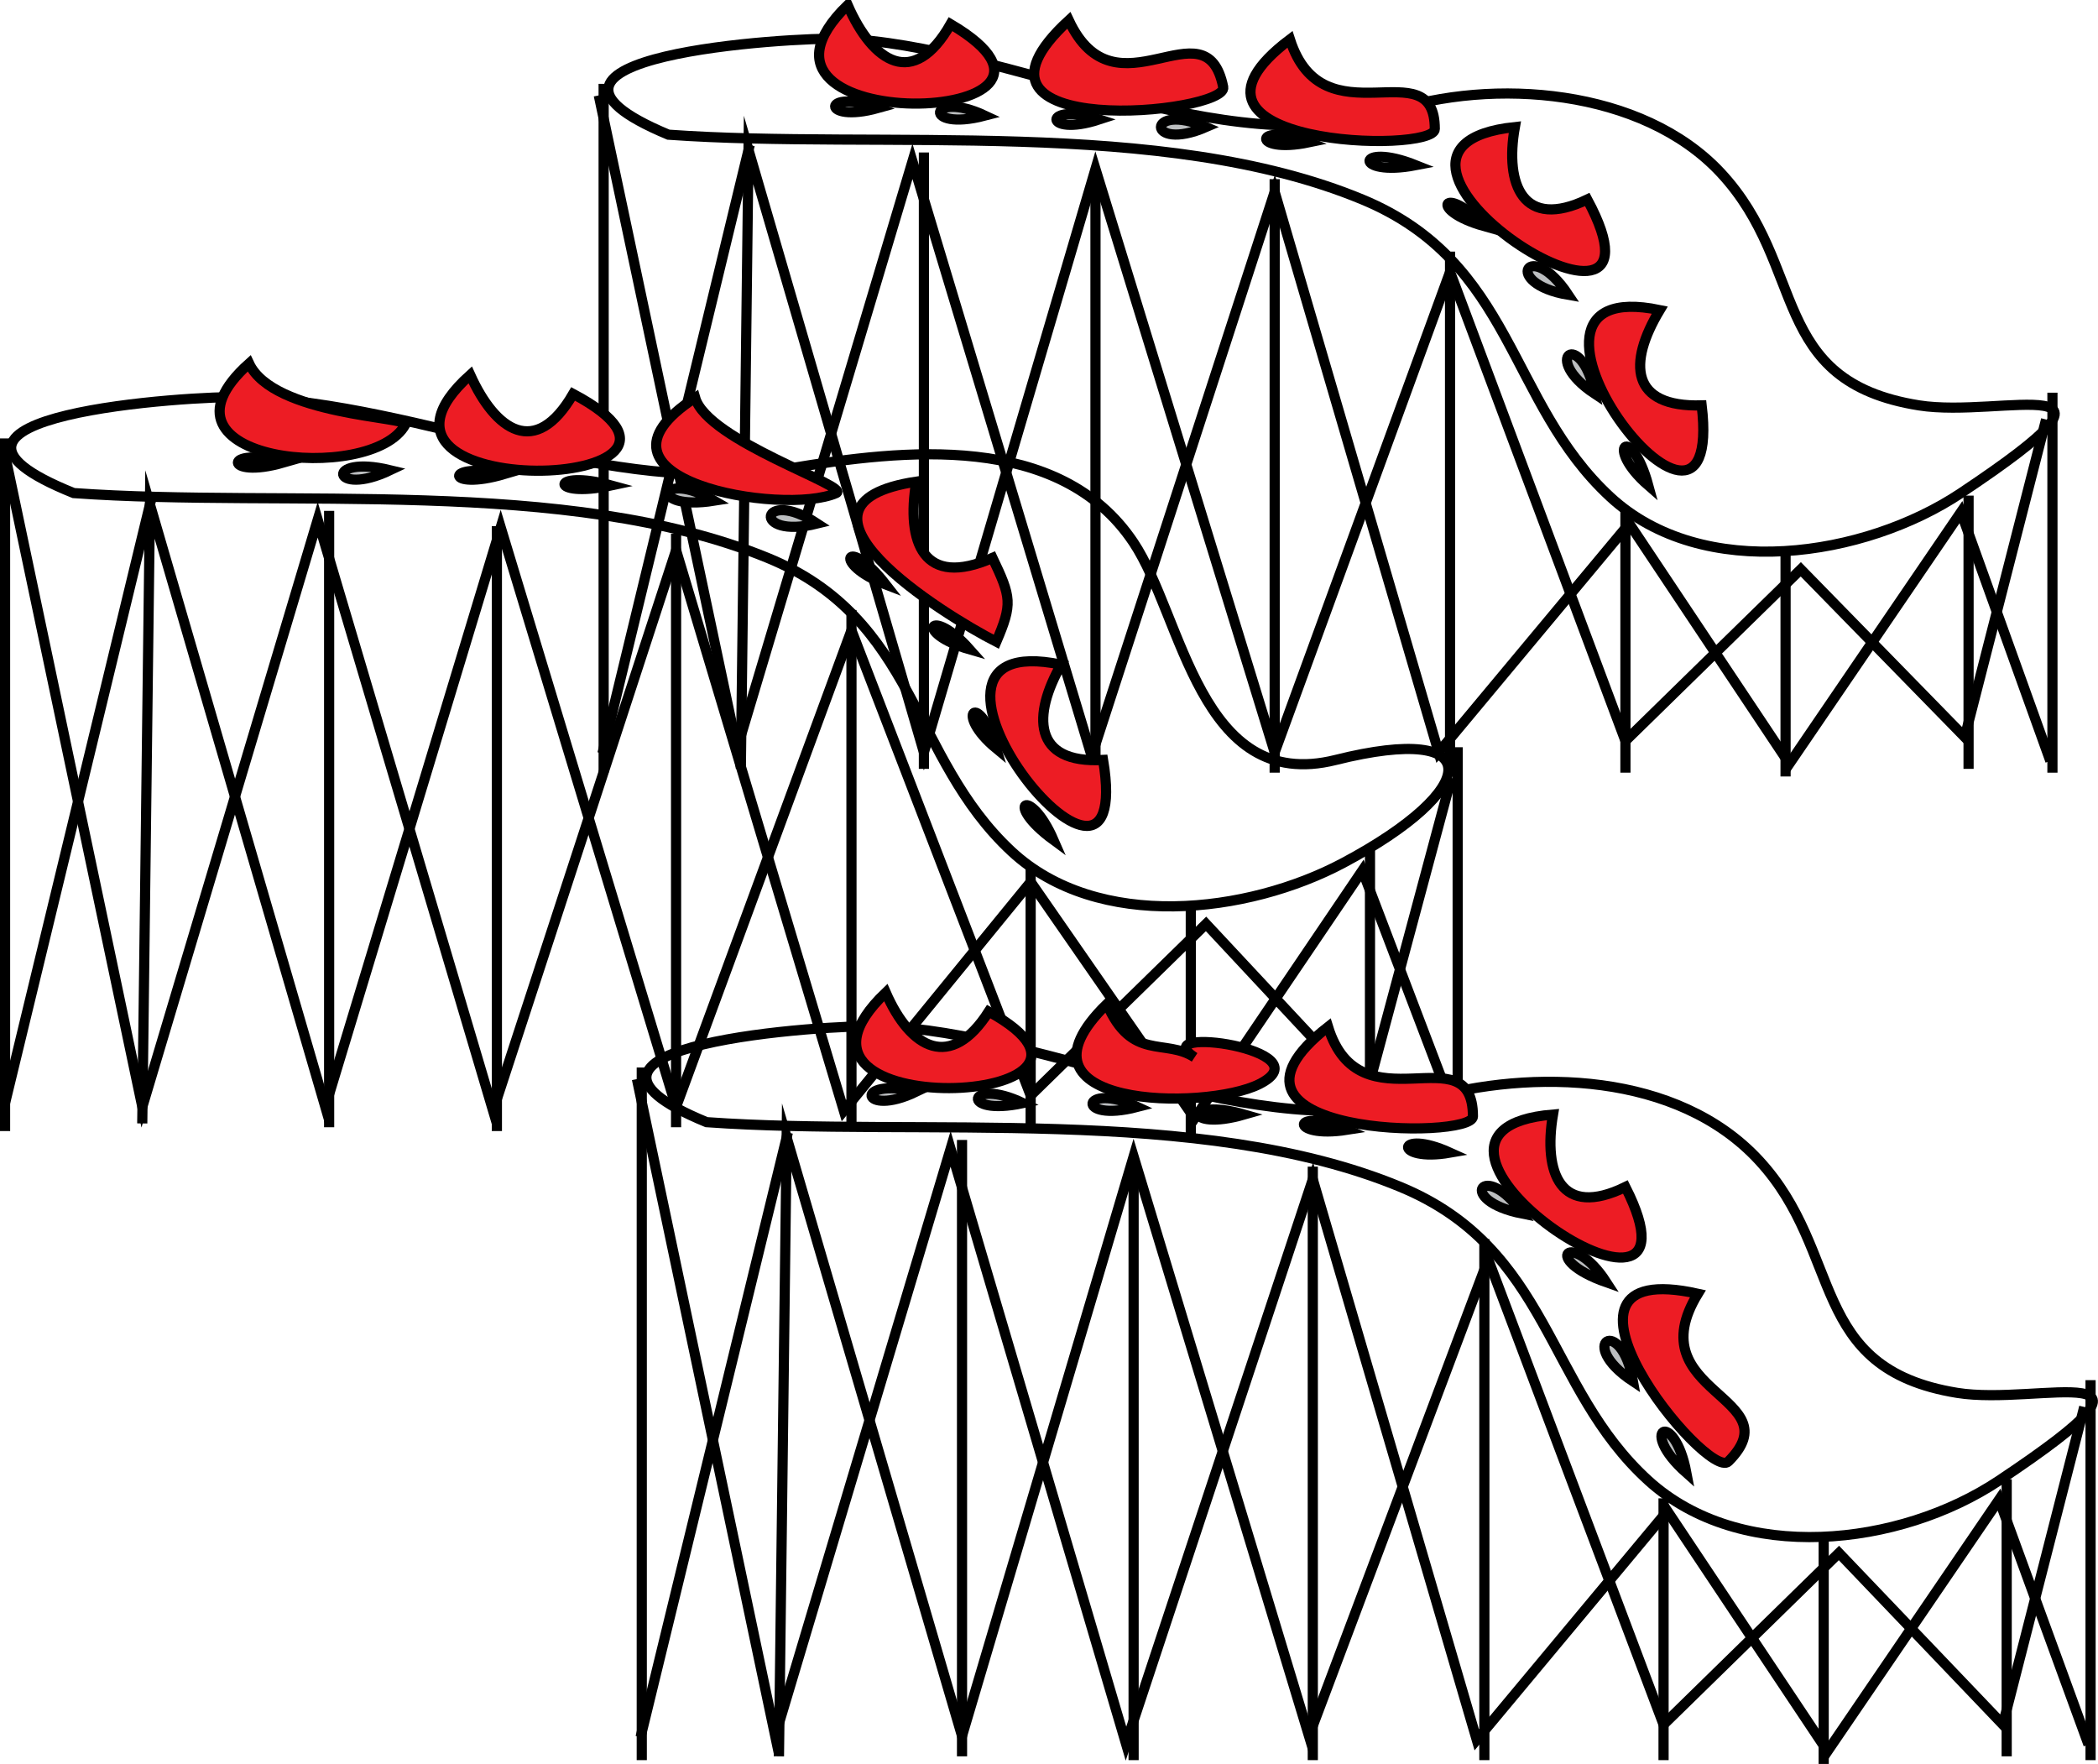 <svg xmlns="http://www.w3.org/2000/svg" xmlns:xlink="http://www.w3.org/1999/xlink" version="1.1" id="Layer_1" x="0px" y="0px" enable-background="new 0 0 822.05 841.89" xml:space="preserve" viewBox="204.21 247.18 412.71 347">
<path fill="none" stroke="#000000" stroke-width="2" stroke-linecap="square" stroke-miterlimit="10" d="M335.706,273.675  c-37.119-15.474,24.081-19.197,33.984-18.867c32.37,1.079,76.004,24.955,107.768,14.367c20.472-6.824,49.838-4.55,65.25,12  c17.163,18.43,9.229,41.012,39,45.75c16.266,2.589,46.301-8.117,8.25,17.25c-18.885,12.59-50.759,17.617-69,0.75  c-20.139-18.622-18.928-46.129-48.75-58.5C432.898,270.119,377.47,276.658,335.706,273.675z"/>
<line fill="none" stroke="#000000" stroke-width="2" stroke-linecap="square" stroke-miterlimit="10" x1="322.956" y1="264.675" x2="322.956" y2="398.175"/>
<line fill="none" stroke="#000000" stroke-width="2" stroke-linecap="square" stroke-miterlimit="10" x1="385.956" y1="278.175" x2="385.956" y2="397.425"/>
<line fill="none" stroke="#000000" stroke-width="2" stroke-linecap="square" stroke-miterlimit="10" x1="419.708" y1="281.925" x2="419.708" y2="398.175"/>
<line fill="none" stroke="#000000" stroke-width="2" stroke-linecap="square" stroke-miterlimit="10" x1="454.958" y1="283.425" x2="454.958" y2="398.175"/>
<line fill="none" stroke="#000000" stroke-width="2" stroke-linecap="square" stroke-miterlimit="10" x1="489.458" y1="297.675" x2="489.458" y2="398.175"/>
<line fill="none" stroke="#000000" stroke-width="2" stroke-linecap="square" stroke-miterlimit="10" x1="523.958" y1="348.675" x2="523.958" y2="398.175"/>
<line fill="none" stroke="#000000" stroke-width="2" stroke-linecap="square" stroke-miterlimit="10" x1="555.458" y1="356.175" x2="555.458" y2="398.925"/>
<line fill="none" stroke="#000000" stroke-width="2" stroke-linecap="square" stroke-miterlimit="10" x1="591.458" y1="397.425" x2="591.458" y2="345.675"/>
<path fill="none" stroke="#000000" stroke-width="2" stroke-linecap="square" stroke-miterlimit="10" d="M607.958,325.425  c0,24.25,0,48.5,0,72.75"/>
<path fill="none" stroke="#000000" stroke-width="2" stroke-linecap="square" stroke-miterlimit="10" d="M606.458,330.675  c-5.25,20.5-10.5,41-15.75,61.5c-10.75-11-21.5-22-32.25-33c-11.5,11.25-23,22.5-34.5,33.75c-11.5-30.75-23-61.5-34.5-92.25  c-11.5,31.5-23,63-34.5,94.5c-11.75-38.25-23.5-76.5-35.25-114.75c-11.25,38.25-22.501,76.5-33.752,114.75  c-11.5-39.5-23-79-34.5-118.5c-0.5,40.25-1,80.5-1.5,120.75"/>
<line fill="none" stroke="#000000" stroke-width="2" stroke-linecap="square" stroke-miterlimit="10" x1="322.956" y1="394.425" x2="351.456" y2="276.675"/>
<path fill="none" stroke="#000000" stroke-width="2" stroke-linecap="square" stroke-miterlimit="10" d="M322.206,266.925  c9,42.5,18,85,27,127.5c11.5-38.5,23-77,34.5-115.5c11.75,39,23.501,78,35.252,117c12-37,24-74,36-111  c10.75,36.75,21.5,73.5,32.25,110.25c12.5-15,25-30,37.5-45c10.5,15.75,21,31.5,31.5,47.25c11.25-16.5,22.5-33,33.75-49.5  c5.75,16,11.5,32,17.25,48"/>
<path fill-rule="evenodd" clip-rule="evenodd" fill="#BCBEC0" stroke="#000000" stroke-width="2" stroke-linecap="square" stroke-miterlimit="10" d="  M376.956,268.425C365.517,271.62,365.831,264.345,376.956,268.425L376.956,268.425z"/>
<path fill-rule="evenodd" clip-rule="evenodd" fill="#BCBEC0" stroke="#000000" stroke-width="2" stroke-linecap="square" stroke-miterlimit="10" d="  M397.956,269.925C385.459,273.195,386.916,264.739,397.956,269.925L397.956,269.925z"/>
<path fill-rule="evenodd" clip-rule="evenodd" fill="#BCBEC0" stroke="#000000" stroke-width="2" stroke-linecap="square" stroke-miterlimit="10" d="  M420.458,270.675C409.217,274.368,409.217,266.983,420.458,270.675L420.458,270.675z"/>
<path fill-rule="evenodd" clip-rule="evenodd" fill="#BCBEC0" stroke="#000000" stroke-width="2" stroke-linecap="square" stroke-miterlimit="10" d="  M441.458,272.175C429.628,277.289,429.628,267.062,441.458,272.175L441.458,272.175z"/>
<path fill-rule="evenodd" clip-rule="evenodd" fill="#BCBEC0" stroke="#000000" stroke-width="2" stroke-linecap="square" stroke-miterlimit="10" d="  M461.708,275.175C450.14,277.58,450.809,270.878,461.708,275.175L461.708,275.175z"/>
<path fill-rule="evenodd" clip-rule="evenodd" fill="#BCBEC0" stroke="#000000" stroke-width="2" stroke-linecap="square" stroke-miterlimit="10" d="  M482.708,279.675C470.311,282.077,470.86,274.947,482.708,279.675L482.708,279.675z"/>
<path fill-rule="evenodd" clip-rule="evenodd" fill="#BCBEC0" stroke="#000000" stroke-width="2" stroke-linecap="square" stroke-miterlimit="10" d="  M496.208,291.675C484.794,288.481,488.411,283.137,496.208,291.675L496.208,291.675z"/>
<path fill-rule="evenodd" clip-rule="evenodd" fill="#BCBEC0" stroke="#000000" stroke-width="2" stroke-linecap="square" stroke-miterlimit="10" d="  M512.708,305.175C499.375,302.915,505.115,293.717,512.708,305.175L512.708,305.175z"/>
<path fill-rule="evenodd" clip-rule="evenodd" fill="#BCBEC0" stroke="#000000" stroke-width="2" stroke-linecap="square" stroke-miterlimit="10" d="  M517.958,324.675C507.048,317.451,515.291,311.55,517.958,324.675L517.958,324.675z"/>
<path fill-rule="evenodd" clip-rule="evenodd" fill="#BCBEC0" stroke="#000000" stroke-width="2" stroke-linecap="square" stroke-miterlimit="10" d="  M528.458,342.675C519.59,334.961,525.085,330.25,528.458,342.675L528.458,342.675z"/>
<path fill-rule="evenodd" clip-rule="evenodd" fill="#ED1C24" stroke="#000000" stroke-width="2" stroke-linecap="square" stroke-miterlimit="10" d="  M530.708,308.175c-37.416-7.809,12.997,58.562,8.25,18.75C524.962,327.333,524.405,318.65,530.708,308.175z"/>
<path fill-rule="evenodd" clip-rule="evenodd" fill="#ED1C24" stroke="#000000" stroke-width="2" stroke-linecap="square" stroke-miterlimit="10" d="  M370.956,248.175c-27.116,26.397,54.62,24.035,20.25,3.75C383.919,264.75,375.932,259.528,370.956,248.175z"/>
<path fill-rule="evenodd" clip-rule="evenodd" fill="#ED1C24" stroke="#000000" stroke-width="2" stroke-linecap="square" stroke-miterlimit="10" d="  M414.458,251.175c-26.139,24.043,31.439,18.446,30.375,13.125C441.433,247.3,423.707,270.971,414.458,251.175z"/>
<path fill-rule="evenodd" clip-rule="evenodd" fill="#ED1C24" stroke="#000000" stroke-width="2" stroke-linecap="square" stroke-miterlimit="10" d="  M457.958,254.925c-27.938,21.073,28.5,22.599,28.5,17.625C486.458,256.574,464.514,275.345,457.958,254.925z"/>
<path fill-rule="evenodd" clip-rule="evenodd" fill="#ED1C24" stroke="#000000" stroke-width="2" stroke-linecap="square" stroke-miterlimit="10" d="  M502.208,272.175c-39.127,4.094,34.151,51.227,14.25,14.25C503.87,292.456,500.177,283.598,502.208,272.175z"/>
<path fill="none" stroke="#000000" stroke-width="2" stroke-linecap="square" stroke-miterlimit="10" d="M218.706,344.175  c-38.064-15.302,23.477-19.192,33.234-18.867c36.235,1.208,71.34,20.063,107.766,13.992c22.069-3.678,52.923-7.243,67.502,14.625  c9.661,14.491,12.979,49.443,39.75,42.75c30.024-7.506,28.614,5.818,1.5,20.25c-18.802,10.008-48.261,13.526-65.252-2.25  c-19.892-18.469-18.627-45.747-48-57.75C315.696,340.78,260.547,347.184,218.706,344.175z"/>
<line fill="none" stroke="#000000" stroke-width="2" stroke-linecap="square" stroke-miterlimit="10" x1="205.206" y1="334.425" x2="205.206" y2="468.677"/>
<line fill="none" stroke="#000000" stroke-width="2" stroke-linecap="square" stroke-miterlimit="10" x1="268.956" y1="348.675" x2="268.956" y2="467.927"/>
<line fill="none" stroke="#000000" stroke-width="2" stroke-linecap="square" stroke-miterlimit="10" x1="301.956" y1="351.675" x2="301.956" y2="468.677"/>
<line fill="none" stroke="#000000" stroke-width="2" stroke-linecap="square" stroke-miterlimit="10" x1="337.206" y1="353.175" x2="337.206" y2="467.927"/>
<line fill="none" stroke="#000000" stroke-width="2" stroke-linecap="square" stroke-miterlimit="10" x1="371.706" y1="368.175" x2="371.706" y2="468.677"/>
<line fill="none" stroke="#000000" stroke-width="2" stroke-linecap="square" stroke-miterlimit="10" x1="406.956" y1="419.175" x2="406.956" y2="467.927"/>
<line fill="none" stroke="#000000" stroke-width="2" stroke-linecap="square" stroke-miterlimit="10" x1="438.458" y1="425.927" x2="438.458" y2="469.427"/>
<line fill="none" stroke="#000000" stroke-width="2" stroke-linecap="square" stroke-miterlimit="10" x1="473.708" y1="467.927" x2="473.708" y2="415.425"/>
<path fill="none" stroke="#000000" stroke-width="2" stroke-linecap="square" stroke-miterlimit="10" d="M490.958,395.175  c0,24.25,0,48.501,0,72.752"/>
<path fill="none" stroke="#000000" stroke-width="2" stroke-linecap="square" stroke-miterlimit="10" d="M489.458,401.175  c-5.5,20.5-11,41.001-16.5,61.502c-10.5-11.25-21-22.5-31.5-33.75c-11.501,11.25-23.001,22.5-34.502,33.75  c-11.75-30.501-23.5-61.001-35.25-91.502c-11.5,31.25-23,62.501-34.5,93.752c-11.5-38.001-23-76.001-34.5-114.002  c-11.5,38-23,76.001-34.5,114.002c-11.5-39.501-23-79.001-34.5-118.502c-0.5,40.25-1,80.501-1.5,120.752"/>
<line fill="none" stroke="#000000" stroke-width="2" stroke-linecap="square" stroke-miterlimit="10" x1="205.206" y1="464.177" x2="233.706" y2="346.425"/>
<path fill="none" stroke="#000000" stroke-width="2" stroke-linecap="square" stroke-miterlimit="10" d="M205.206,336.675  c9,42.75,18,85.501,27,128.252c11.5-38.501,23-77.001,34.5-115.502c11.5,38.75,23,77.501,34.5,116.252  c12-36.751,24-73.501,36-110.252c11,36.75,22,73.501,33,110.252c12.25-15.001,24.5-30.001,36.75-45.002  c10.751,15.501,21.501,31.001,32.252,46.502c11-16.251,22-32.501,33-48.752c6,15.751,12,31.501,18,47.252"/>
<path fill-rule="evenodd" clip-rule="evenodd" fill="#BCBEC0" stroke="#000000" stroke-width="2" stroke-linecap="square" stroke-miterlimit="10" d="  M259.956,338.175C248.028,341.614,248.028,334.736,259.956,338.175L259.956,338.175z"/>
<path fill-rule="evenodd" clip-rule="evenodd" fill="#BCBEC0" stroke="#000000" stroke-width="2" stroke-linecap="square" stroke-miterlimit="10" d="  M280.956,339.675C269.462,345.153,267.826,336.497,280.956,339.675L280.956,339.675z"/>
<path fill-rule="evenodd" clip-rule="evenodd" fill="#BCBEC0" stroke="#000000" stroke-width="2" stroke-linecap="square" stroke-miterlimit="10" d="  M303.456,340.425C291.667,343.915,291.428,337.903,303.456,340.425L303.456,340.425z"/>
<path fill-rule="evenodd" clip-rule="evenodd" fill="#BCBEC0" stroke="#000000" stroke-width="2" stroke-linecap="square" stroke-miterlimit="10" d="  M324.456,342.675C312.063,345.354,312.299,339.332,324.456,342.675L324.456,342.675z"/>
<path fill-rule="evenodd" clip-rule="evenodd" fill="#BCBEC0" stroke="#000000" stroke-width="2" stroke-linecap="square" stroke-miterlimit="10" d="  M344.706,345.675C331.478,347.78,333.966,339.311,344.706,345.675L344.706,345.675z"/>
<path fill-rule="evenodd" clip-rule="evenodd" fill="#BCBEC0" stroke="#000000" stroke-width="2" stroke-linecap="square" stroke-miterlimit="10" d="  M364.956,350.175C351.83,353.441,353.811,342.846,364.956,350.175L364.956,350.175z"/>
<path fill-rule="evenodd" clip-rule="evenodd" fill="#BCBEC0" stroke="#000000" stroke-width="2" stroke-linecap="square" stroke-miterlimit="10" d="  M378.456,362.175C367.739,358.092,370.665,352.146,378.456,362.175L378.456,362.175z"/>
<path fill-rule="evenodd" clip-rule="evenodd" fill="#BCBEC0" stroke="#000000" stroke-width="2" stroke-linecap="square" stroke-miterlimit="10" d="  M394.956,374.925C383.727,371.684,387.221,366.194,394.956,374.925L394.956,374.925z"/>
<path fill-rule="evenodd" clip-rule="evenodd" fill="#BCBEC0" stroke="#000000" stroke-width="2" stroke-linecap="square" stroke-miterlimit="10" d="  M400.206,394.425C391.711,387.41,396.797,382.85,400.206,394.425L400.206,394.425z"/>
<path fill-rule="evenodd" clip-rule="evenodd" fill="#BCBEC0" stroke="#000000" stroke-width="2" stroke-linecap="square" stroke-miterlimit="10" d="  M411.456,412.425C401.415,405.053,406.787,401.671,411.456,412.425L411.456,412.425z"/>
<path fill-rule="evenodd" clip-rule="evenodd" fill="#ED1C24" stroke="#000000" stroke-width="2" stroke-linecap="square" stroke-miterlimit="10" d="  M412.956,377.925c-38.199-7.973,14.948,59,8.252,18.75C407.253,397.463,407.373,387.716,412.956,377.925z"/>
<path fill-rule="evenodd" clip-rule="evenodd" fill="#ED1C24" stroke="#000000" stroke-width="2" stroke-linecap="square" stroke-miterlimit="10" d="  M253.206,318.675c-21.749,19.458,24.289,24.007,30.75,12C284.754,329.192,257.965,328.909,253.206,318.675z"/>
<path fill-rule="evenodd" clip-rule="evenodd" fill="#ED1C24" stroke="#000000" stroke-width="2" stroke-linecap="square" stroke-miterlimit="10" d="  M296.706,320.925c-28.862,25.943,56.7,23.079,20.25,3.75C309.558,337.416,301.686,331.931,296.706,320.925z"/>
<path fill-rule="evenodd" clip-rule="evenodd" fill="#ED1C24" stroke="#000000" stroke-width="2" stroke-linecap="square" stroke-miterlimit="10" d="  M340.956,325.425c-24.731,16.114,17.399,23.348,27.75,18.75C371.672,342.858,343.421,333.958,340.956,325.425z"/>
<path fill-rule="evenodd" clip-rule="evenodd" fill="#ED1C24" stroke="#000000" stroke-width="2" stroke-linecap="square" stroke-miterlimit="10" d="  M384.456,341.925c-29.468,4.466,5.165,26.092,15.75,31.5c3.189-7.465,2.945-8.74-0.75-16.5  C385.863,362.907,382.436,353.912,384.456,341.925z"/>
<path fill="none" stroke="#000000" stroke-width="2" stroke-linecap="square" stroke-miterlimit="10" d="M343.206,467.927  c-37.162-15.301,24.077-19.197,33.984-18.867c33.562,1.119,74.178,23.857,107.393,14.367c21.156-6.045,49.616-5.316,65.625,12  c16.867,18.245,9.486,40.958,39,45.75c16.191,2.629,46.363-8.159,8.25,17.25c-19.544,13.029-50.828,16.53-69,0  c-20.111-18.294-19.312-45.553-48.75-57.75C440.324,464.359,384.993,470.912,343.206,467.927z"/>
<line fill="none" stroke="#000000" stroke-width="2" stroke-linecap="square" stroke-miterlimit="10" x1="330.456" y1="458.177" x2="330.456" y2="592.427"/>
<line fill="none" stroke="#000000" stroke-width="2" stroke-linecap="square" stroke-miterlimit="10" x1="393.456" y1="472.427" x2="393.456" y2="591.677"/>
<line fill="none" stroke="#000000" stroke-width="2" stroke-linecap="square" stroke-miterlimit="10" x1="427.208" y1="476.177" x2="427.208" y2="592.427"/>
<line fill="none" stroke="#000000" stroke-width="2" stroke-linecap="square" stroke-miterlimit="10" x1="462.458" y1="477.677" x2="462.458" y2="592.427"/>
<line fill="none" stroke="#000000" stroke-width="2" stroke-linecap="square" stroke-miterlimit="10" x1="496.208" y1="491.927" x2="496.208" y2="592.427"/>
<line fill="none" stroke="#000000" stroke-width="2" stroke-linecap="square" stroke-miterlimit="10" x1="531.458" y1="542.927" x2="531.458" y2="592.427"/>
<line fill="none" stroke="#000000" stroke-width="2" stroke-linecap="square" stroke-miterlimit="10" x1="562.958" y1="550.427" x2="562.958" y2="593.177"/>
<line fill="none" stroke="#000000" stroke-width="2" stroke-linecap="square" stroke-miterlimit="10" x1="598.958" y1="591.677" x2="598.958" y2="539.177"/>
<path fill="none" stroke="#000000" stroke-width="2" stroke-linecap="square" stroke-miterlimit="10" d="M615.458,519.677  c0,24.25,0,48.5,0,72.75"/>
<path fill="none" stroke="#000000" stroke-width="2" stroke-linecap="square" stroke-miterlimit="10" d="M613.958,524.927  c-5.25,20.5-10.5,41-15.75,61.5c-10.75-11.25-21.5-22.5-32.25-33.75c-11.5,11.25-23,22.5-34.5,33.75c-11.5-30.5-23-61-34.5-91.5  c-11.75,31.25-23.5,62.5-35.25,93.75c-11.5-38-23-76-34.5-114c-11.251,38-22.501,76-33.752,114c-11.5-39.25-23-78.5-34.5-117.75  c-0.5,40.25-1,80.5-1.5,120.75"/>
<line fill="none" stroke="#000000" stroke-width="2" stroke-linecap="square" stroke-miterlimit="10" x1="330.456" y1="587.927" x2="358.956" y2="470.927"/>
<path fill="none" stroke="#000000" stroke-width="2" stroke-linecap="square" stroke-miterlimit="10" d="M329.706,460.427  c9,42.75,18,85.5,27,128.25c11.5-38.5,23-77,34.5-115.5c11.5,39,23.001,78,34.502,117c12.25-37,24.5-74,36.75-111  c10.75,36.75,21.5,73.5,32.25,110.25c12.5-15,25-30,37.5-45c10.5,15.75,21,31.5,31.5,47.25c11.25-16.5,22.5-33,33.75-49.5  c5.75,15.75,11.5,31.5,17.25,47.25"/>
<path fill-rule="evenodd" clip-rule="evenodd" fill="#BCBEC0" stroke="#000000" stroke-width="2" stroke-linecap="square" stroke-miterlimit="10" d="  M384.456,461.927C373.563,467.178,371.908,458.943,384.456,461.927L384.456,461.927z"/>
<path fill-rule="evenodd" clip-rule="evenodd" fill="#BCBEC0" stroke="#000000" stroke-width="2" stroke-linecap="square" stroke-miterlimit="10" d="  M405.456,464.177C392.771,466.921,394.499,458.908,405.456,464.177L405.456,464.177z"/>
<path fill-rule="evenodd" clip-rule="evenodd" fill="#BCBEC0" stroke="#000000" stroke-width="2" stroke-linecap="square" stroke-miterlimit="10" d="  M427.958,464.927C415.461,468.197,416.918,459.741,427.958,464.927L427.958,464.927z"/>
<path fill-rule="evenodd" clip-rule="evenodd" fill="#BCBEC0" stroke="#000000" stroke-width="2" stroke-linecap="square" stroke-miterlimit="10" d="  M448.958,466.427C437.03,469.866,437.03,462.989,448.958,466.427L448.958,466.427z"/>
<path fill-rule="evenodd" clip-rule="evenodd" fill="#BCBEC0" stroke="#000000" stroke-width="2" stroke-linecap="square" stroke-miterlimit="10" d="  M469.208,469.427C457.57,471.259,458.193,464.694,469.208,469.427L469.208,469.427z"/>
<path fill-rule="evenodd" clip-rule="evenodd" fill="#BCBEC0" stroke="#000000" stroke-width="2" stroke-linecap="square" stroke-miterlimit="10" d="  M489.458,473.927C478.199,475.884,478.693,469.054,489.458,473.927L489.458,473.927z"/>
<path fill-rule="evenodd" clip-rule="evenodd" fill="#BCBEC0" stroke="#000000" stroke-width="2" stroke-linecap="square" stroke-miterlimit="10" d="  M503.708,485.927C490.257,483.279,496.248,475.042,503.708,485.927L503.708,485.927z"/>
<path fill-rule="evenodd" clip-rule="evenodd" fill="#BCBEC0" stroke="#000000" stroke-width="2" stroke-linecap="square" stroke-miterlimit="10" d="  M520.208,499.427C506.962,494.78,513.396,488.882,520.208,499.427L520.208,499.427z"/>
<path fill-rule="evenodd" clip-rule="evenodd" fill="#BCBEC0" stroke="#000000" stroke-width="2" stroke-linecap="square" stroke-miterlimit="10" d="  M525.458,518.927C514,511.334,523.197,505.594,525.458,518.927L525.458,518.927z"/>
<path fill-rule="evenodd" clip-rule="evenodd" fill="#BCBEC0" stroke="#000000" stroke-width="2" stroke-linecap="square" stroke-miterlimit="10" d="  M535.958,536.927C526.224,528.307,533.541,524.073,535.958,536.927L535.958,536.927z"/>
<path fill-rule="evenodd" clip-rule="evenodd" fill="#ED1C24" stroke="#000000" stroke-width="2" stroke-linecap="square" stroke-miterlimit="10" d="  M538.208,501.677c-34.583-7.701,1.936,37.064,6,33C557.008,521.877,526.202,521.34,538.208,501.677z"/>
<path fill-rule="evenodd" clip-rule="evenodd" fill="#ED1C24" stroke="#000000" stroke-width="2" stroke-linecap="square" stroke-miterlimit="10" d="  M378.456,442.427c-27.712,26.459,54.218,22.424,20.25,3.75C391.271,457.843,383.36,453.635,378.456,442.427z"/>
<path fill-rule="evenodd" clip-rule="evenodd" fill="#ED1C24" stroke="#000000" stroke-width="2" stroke-linecap="square" stroke-miterlimit="10" d="  M421.958,444.677c-21.035,20.478,19.353,21.13,30,15.75c13.274-6.707-22.595-11.735-12.75-5.25  C433.421,451.365,426.884,456.036,421.958,444.677z"/>
<path fill-rule="evenodd" clip-rule="evenodd" fill="#ED1C24" stroke="#000000" stroke-width="2" stroke-linecap="square" stroke-miterlimit="10" d="  M465.458,449.177c-27.516,21.582,28.5,22.35,28.5,17.625C493.958,450.099,471.733,469.518,465.458,449.177z"/>
<path fill-rule="evenodd" clip-rule="evenodd" fill="#ED1C24" stroke="#000000" stroke-width="2" stroke-linecap="square" stroke-miterlimit="10" d="  M509.708,466.427c-38.708,3.18,32.963,51.158,14.25,14.25C511.215,486.899,507.762,477.935,509.708,466.427z"/>
</svg>
